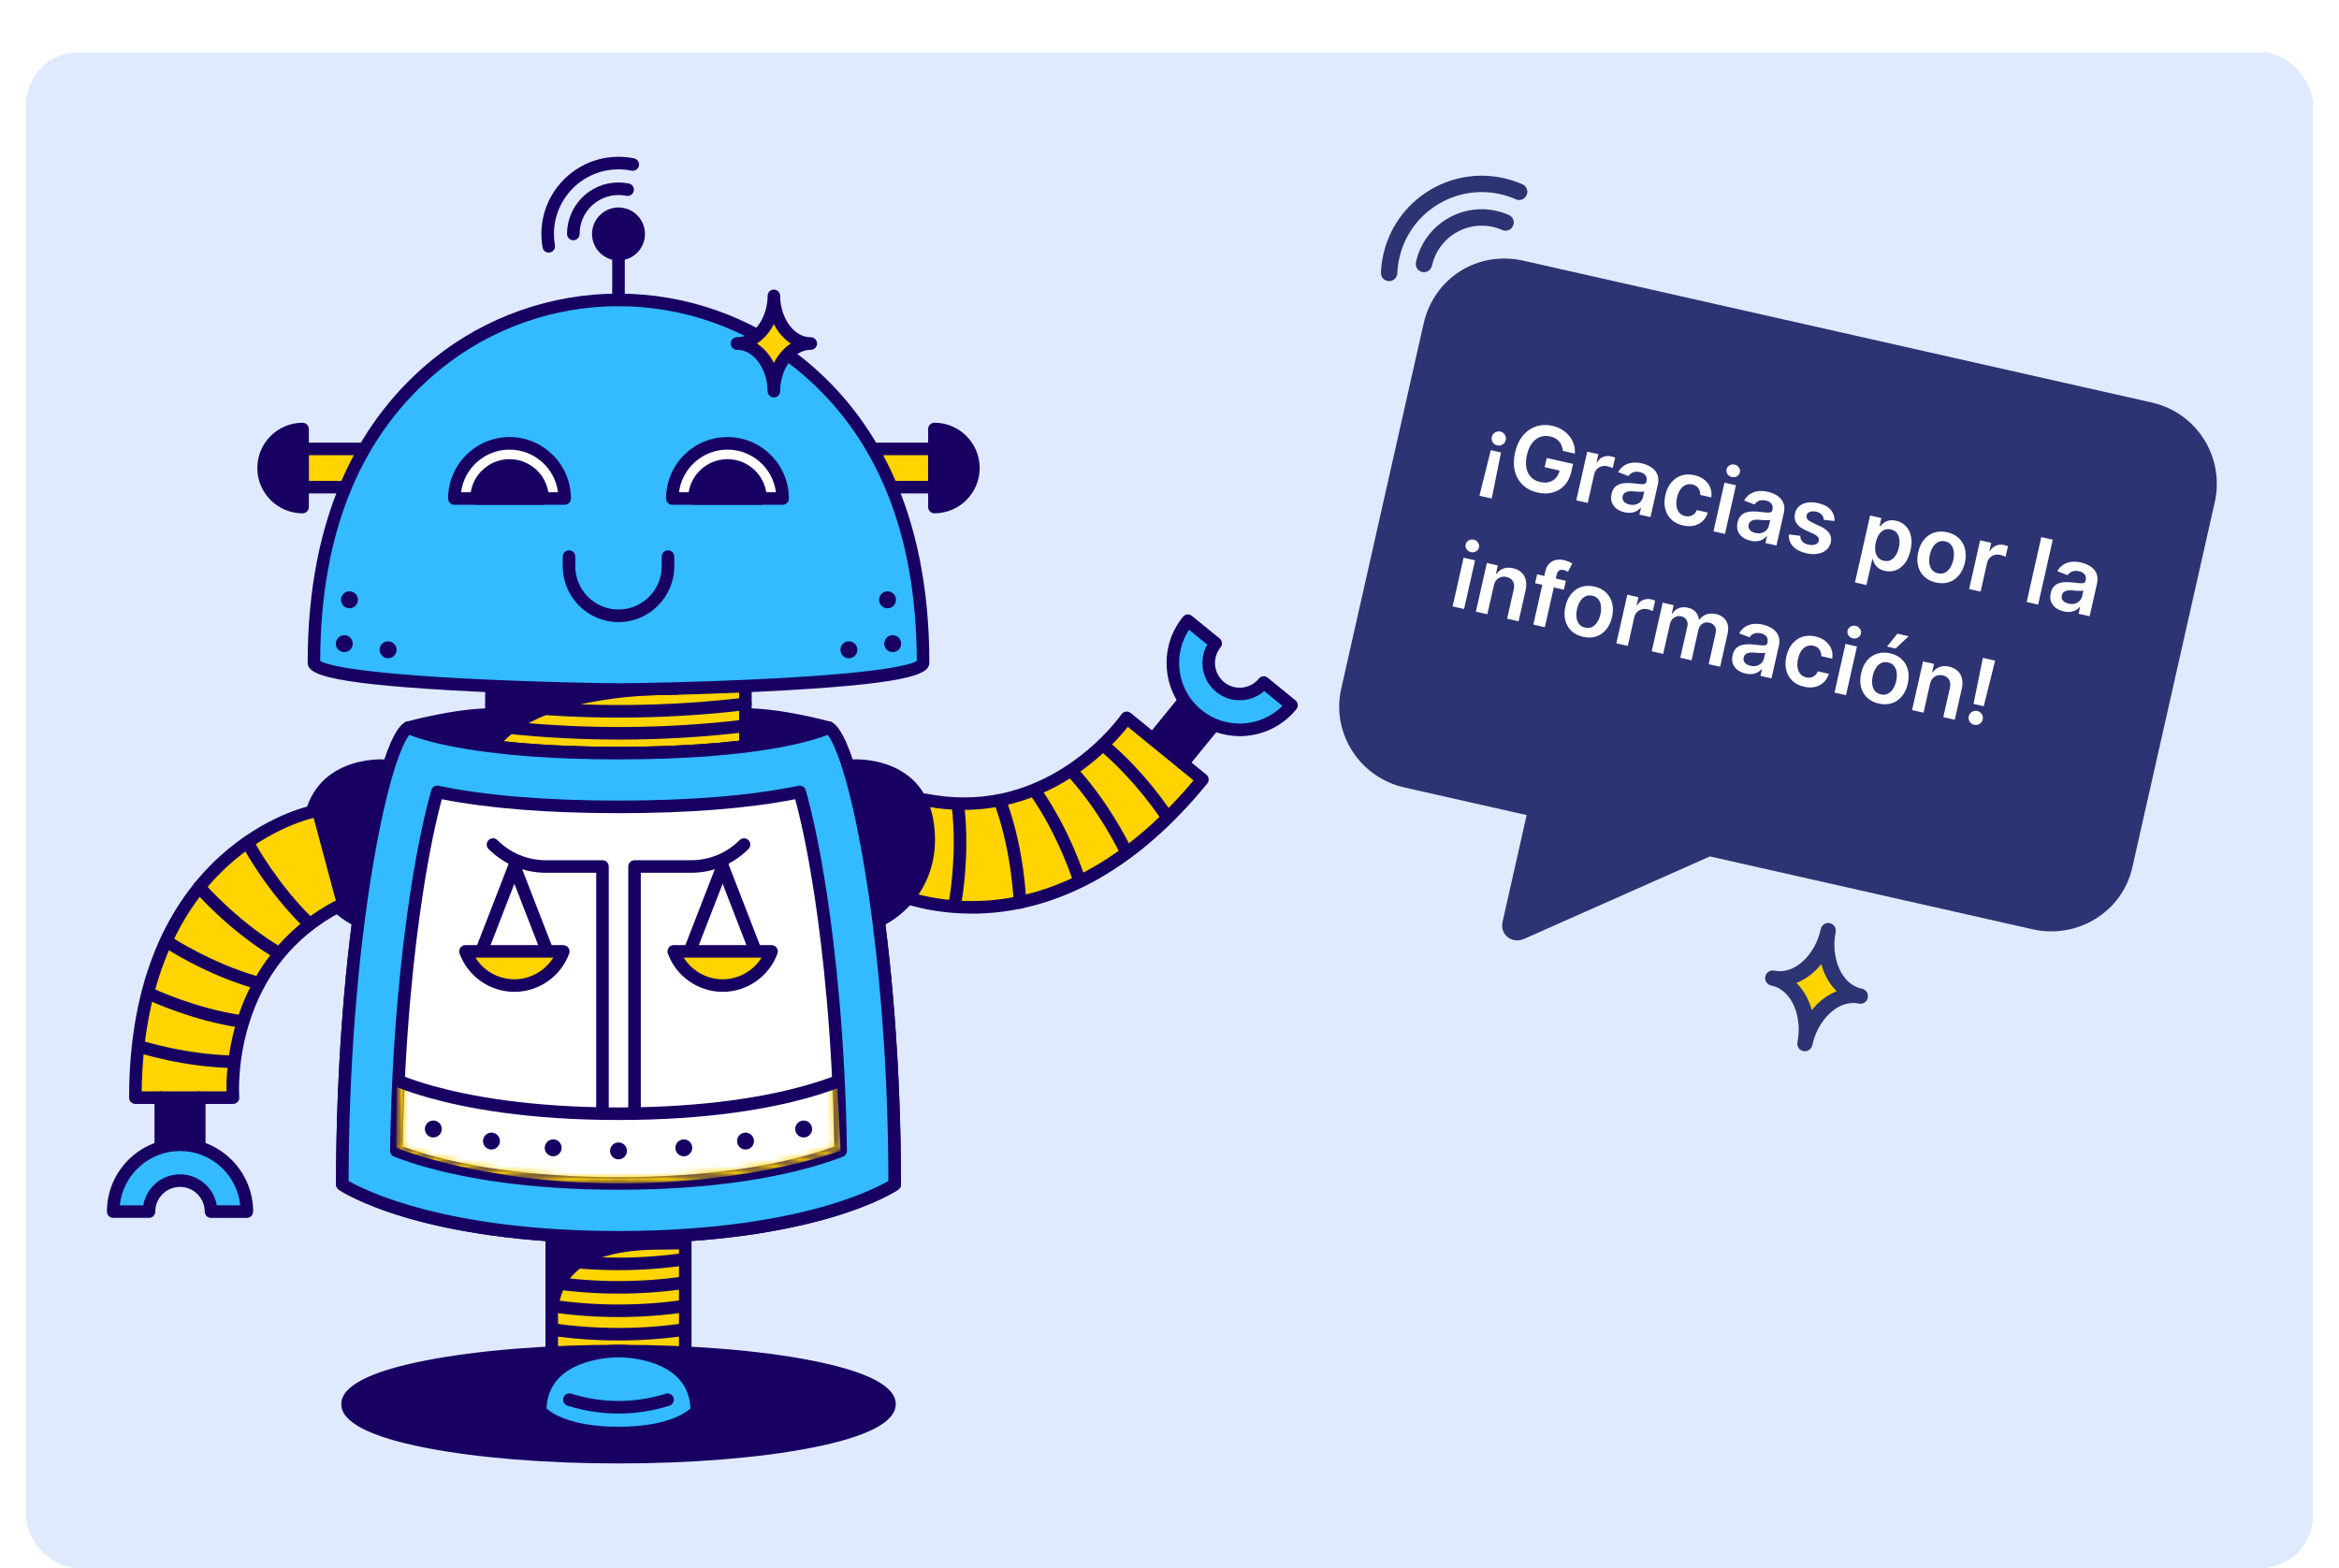 <svg width="358" height="240" viewBox="0 0 358 240" fill="none" xmlns="http://www.w3.org/2000/svg">
<g filter="url(#filter0_dd_309_6472)">
<rect x="4" width="350" height="232" rx="8" fill="#DFEAFF" shape-rendering="crispEdges"/>
<g clip-path="url(#clip0_309_6472)">
<path d="M133.052 66.563H143.021V60.71H129.985" fill="#FFD400"/>
<path d="M143.021 67.523H133.052C132.522 67.523 132.092 67.093 132.092 66.563C132.092 66.033 132.522 65.602 133.052 65.602H142.061V61.671H129.988C129.459 61.671 129.028 61.24 129.028 60.71C129.028 60.181 129.459 59.75 129.988 59.75H143.021C143.55 59.75 143.981 60.181 143.981 60.71V66.563C143.981 67.093 143.55 67.523 143.021 67.523Z" fill="#180063"/>
<path d="M143.021 57.666V69.61C146.315 69.61 148.986 66.936 148.986 63.639C148.986 60.343 146.315 57.669 143.021 57.669V57.666Z" fill="#180063"/>
<path d="M143.021 70.57C142.492 70.57 142.061 70.139 142.061 69.61V57.666C142.061 57.136 142.492 56.705 143.021 56.705C146.839 56.705 149.946 59.816 149.946 63.636C149.946 67.458 146.839 70.568 143.021 70.568V70.57ZM143.981 58.72V68.556C146.285 68.105 148.026 66.071 148.026 63.636C148.026 61.202 146.282 59.168 143.981 58.718V58.72Z" fill="#180063"/>
<path d="M56.28 66.563H46.311V60.71H59.344" fill="#FFD400"/>
<path d="M56.28 67.523H46.311C45.782 67.523 45.351 67.093 45.351 66.563V60.71C45.351 60.181 45.782 59.75 46.311 59.75H59.344C59.873 59.75 60.304 60.181 60.304 60.71C60.304 61.24 59.873 61.671 59.344 61.671H47.271V65.602H56.28C56.81 65.602 57.24 66.033 57.24 66.563C57.24 67.093 56.81 67.523 56.28 67.523Z" fill="#180063"/>
<path d="M46.311 57.666V69.61C43.017 69.61 40.346 66.936 40.346 63.639C40.346 60.343 43.017 57.669 46.311 57.669V57.666Z" fill="#180063"/>
<path d="M46.311 70.57C42.493 70.57 39.386 67.46 39.386 63.639C39.386 59.818 42.493 56.708 46.311 56.708C46.84 56.708 47.271 57.139 47.271 57.669V69.612C47.271 70.142 46.84 70.573 46.311 70.573V70.57ZM45.351 58.72C43.047 59.17 41.306 61.205 41.306 63.639C41.306 66.074 43.05 68.108 45.351 68.558V58.723V58.72Z" fill="#180063"/>
<path d="M104.879 181.383H84.45V205.069H104.879V181.383Z" fill="#FFD400"/>
<path d="M84.45 191.896C85.149 190.15 85.026 182.311 101.018 182.311C114.298 182.311 84.45 180.784 84.45 180.784V191.896Z" fill="#180063"/>
<path d="M84.45 192.857C84.389 192.857 84.329 192.851 84.269 192.84C83.816 192.753 83.49 192.357 83.49 191.896V180.784C83.49 180.521 83.597 180.268 83.789 180.087C83.981 179.906 84.236 179.813 84.499 179.824C84.548 179.824 89.556 180.082 94.499 180.381C97.403 180.557 99.721 180.713 101.383 180.845C102.378 180.924 103.152 180.996 103.678 181.056C104.487 181.15 105.406 181.257 105.381 182.201C105.357 183.164 104.378 183.203 103.664 183.233C103.086 183.258 102.194 183.269 101.018 183.269C87.604 183.269 86.208 188.901 85.612 191.309C85.522 191.674 85.445 191.99 85.338 192.25C85.19 192.621 84.834 192.854 84.447 192.854L84.45 192.857ZM85.41 181.797V186.892C85.857 186.244 86.43 185.594 87.168 184.979C88.643 183.746 90.585 182.824 92.979 182.22C90.387 182.066 87.716 181.921 85.412 181.8L85.41 181.797Z" fill="#180063"/>
<path d="M64.064 103.373C64.064 103.373 70.635 100.875 94.666 100.875C118.697 100.875 125.158 103.099 125.158 103.099C125.158 103.099 118.801 107.271 94.666 107.271C70.531 107.271 64.064 103.373 64.064 103.373Z" fill="#180063"/>
<path d="M113.878 96.53H75.454V106.994H113.878V96.53Z" fill="#FFD400"/>
<path d="M75.243 106.228C75.243 106.228 79.853 97.378 103.607 97.378C75.731 97.378 75.243 97.537 75.243 97.537V106.225V106.228Z" fill="#180063"/>
<path d="M75.243 107.186C75.166 107.186 75.086 107.178 75.007 107.156C74.582 107.049 74.283 106.667 74.283 106.228V97.54C74.283 97.125 74.549 96.758 74.944 96.626C75.117 96.568 75.577 96.417 103.607 96.417C104.136 96.417 104.567 96.848 104.567 97.378C104.567 97.908 104.136 98.339 103.607 98.339C97.035 98.339 87.812 99.066 81.18 102.539C77.261 104.589 76.104 106.659 76.093 106.678C75.923 106.994 75.591 107.183 75.245 107.183L75.243 107.186ZM76.203 98.465V103.631C77.933 102.042 81.128 99.903 86.729 98.369C80.171 98.396 77.385 98.438 76.203 98.465Z" fill="#180063"/>
<path d="M94.666 215.037C117.57 215.037 136.137 211.401 136.137 206.917C136.137 202.432 117.57 198.797 94.666 198.797C71.762 198.797 53.195 202.432 53.195 206.917C53.195 211.401 71.762 215.037 94.666 215.037Z" fill="#180063"/>
<path d="M94.666 216C83.528 216 73.049 215.149 65.158 213.604C56.585 211.924 52.235 209.676 52.235 206.92C52.235 204.164 56.582 201.913 65.158 200.236C73.051 198.69 83.531 197.839 94.666 197.839C105.801 197.839 116.283 198.69 124.176 200.236C132.75 201.915 137.1 204.164 137.1 206.92C137.1 209.676 132.753 211.926 124.176 213.604C116.283 215.149 105.804 216 94.666 216ZM94.666 199.758C83.649 199.758 73.298 200.595 65.526 202.119C56.549 203.875 54.155 205.962 54.155 206.917C54.155 207.872 56.549 209.958 65.526 211.715C73.301 213.239 83.649 214.076 94.666 214.076C105.683 214.076 116.034 213.239 123.806 211.715C132.783 209.958 135.177 207.872 135.177 206.917C135.177 205.962 132.783 203.875 123.806 202.119C116.031 200.595 105.683 199.758 94.666 199.758Z" fill="#180063"/>
<path d="M122.323 47.614C106.223 34.666 83.109 34.666 67.01 47.614C56.971 55.687 48.05 69.56 48.05 93.376C48.05 96.708 88.841 97.543 94.666 97.543C100.491 97.543 141.282 96.708 141.282 93.376C141.282 69.56 132.361 55.687 122.323 47.614Z" fill="#33BAFF"/>
<path d="M94.666 98.501C91.858 98.501 80.119 98.295 69.118 97.666C48.774 96.502 47.09 94.973 47.09 93.376C47.09 82.248 49.043 72.426 52.896 64.186C56.105 57.323 60.649 51.498 66.409 46.865C74.365 40.466 84.4 36.941 94.666 36.941C104.932 36.941 114.967 40.466 122.923 46.865C128.683 51.495 133.227 57.323 136.436 64.186C140.289 72.426 142.242 82.248 142.242 93.376C142.242 94.973 140.558 96.505 120.213 97.666C109.21 98.295 97.472 98.501 94.666 98.501ZM49.01 93.159C49.588 93.562 52.806 94.861 70.465 95.819C81.087 96.392 92.074 96.582 94.666 96.582C97.258 96.582 108.247 96.395 118.867 95.819C136.527 94.864 139.744 93.562 140.322 93.159C140.278 73.324 134.02 58.254 121.719 48.363C114.103 42.237 104.496 38.863 94.663 38.863C84.831 38.863 75.224 42.237 67.61 48.363C55.312 58.256 49.054 73.326 49.007 93.159H49.01Z" fill="#180063"/>
<path d="M75.243 107.189C74.713 107.189 74.283 106.758 74.283 106.228V97.54C74.283 97.01 74.713 96.579 75.243 96.579C75.772 96.579 76.203 97.01 76.203 97.54V106.228C76.203 106.758 75.772 107.189 75.243 107.189Z" fill="#180063"/>
<path d="M114.089 107.189C113.56 107.189 113.129 106.758 113.129 106.228V97.54C113.129 97.01 113.56 96.579 114.089 96.579C114.619 96.579 115.049 97.01 115.049 97.54V106.228C115.049 106.758 114.619 107.189 114.089 107.189Z" fill="#180063"/>
<path d="M58.801 109.201C58.801 109.201 48.483 108.361 47.304 118.517C46.124 128.674 54.158 132.585 54.158 132.585" fill="#180063"/>
<path d="M54.155 133.546C54.015 133.546 53.872 133.516 53.735 133.45C53.647 133.409 45.101 129.116 46.347 118.407C47.619 107.458 58.762 108.234 58.875 108.245C59.404 108.289 59.796 108.75 59.755 109.28C59.711 109.81 59.248 110.203 58.721 110.161C58.315 110.131 49.309 109.549 48.253 118.632C47.169 127.957 54.273 131.578 54.577 131.729C55.052 131.962 55.249 132.539 55.016 133.013C54.849 133.354 54.509 133.551 54.155 133.551V133.546Z" fill="#180063"/>
<path d="M47.756 116.266C47.756 116.266 20.722 121.841 20.722 160.013H35.667C35.667 160.013 34.013 140.2 51.651 130.787" fill="#FFD400"/>
<path d="M35.664 160.974H20.722C20.193 160.974 19.762 160.543 19.762 160.013C19.762 151.174 21.21 143.329 24.065 136.694C26.364 131.355 29.567 126.788 33.593 123.115C40.469 116.845 47.276 115.385 47.564 115.325C48.083 115.215 48.59 115.553 48.697 116.071C48.804 116.59 48.469 117.098 47.951 117.205C47.885 117.219 41.294 118.649 34.806 124.606C26.399 132.322 21.871 144.216 21.685 159.05H34.663C34.633 157.246 34.764 153.293 36.119 148.657C37.806 142.887 41.788 134.954 51.195 129.936C51.664 129.687 52.246 129.865 52.495 130.332C52.745 130.798 52.567 131.383 52.1 131.633C45.044 135.399 40.293 141.284 37.984 149.129C36.248 155.028 36.618 159.881 36.621 159.931C36.643 160.197 36.553 160.463 36.369 160.661C36.188 160.859 35.93 160.971 35.664 160.971V160.974Z" fill="#180063"/>
<path d="M35.853 155.476H35.84C28.048 155.363 21.293 153.17 21.01 153.077C20.506 152.912 20.234 152.368 20.399 151.863C20.563 151.358 21.106 151.087 21.611 151.251C21.677 151.273 28.38 153.447 35.87 153.554C36.399 153.562 36.824 153.999 36.816 154.529C36.808 155.056 36.38 155.476 35.856 155.476H35.853Z" fill="#180063"/>
<path d="M36.791 149.289C36.745 149.289 36.695 149.286 36.646 149.278C29.532 148.204 23.391 145.41 22.231 144.861C21.751 144.633 21.548 144.062 21.773 143.582C22 143.101 22.571 142.898 23.051 143.123C24.167 143.653 30.083 146.343 36.931 147.378C37.455 147.458 37.817 147.946 37.737 148.47C37.666 148.945 37.258 149.289 36.789 149.289H36.791Z" fill="#180063"/>
<path d="M39.342 143.384C39.254 143.384 39.166 143.373 39.079 143.348C31.471 141.18 25.404 137.172 25.149 137.002C24.707 136.708 24.589 136.113 24.883 135.671C25.176 135.229 25.771 135.108 26.213 135.402C26.273 135.443 32.296 139.415 39.605 141.498C40.115 141.644 40.412 142.176 40.266 142.687C40.146 143.11 39.762 143.384 39.345 143.384H39.342Z" fill="#180063"/>
<path d="M41.961 138.427C41.788 138.427 41.615 138.38 41.459 138.284C34.726 134.131 29.97 128.627 29.77 128.394C29.424 127.99 29.471 127.386 29.874 127.04C30.277 126.694 30.884 126.741 31.229 127.145C31.276 127.2 35.996 132.659 42.468 136.648C42.921 136.925 43.061 137.518 42.781 137.971C42.6 138.265 42.285 138.429 41.964 138.429L41.961 138.427Z" fill="#180063"/>
<path d="M47.183 134.213C46.941 134.213 46.7 134.122 46.514 133.941C40.995 128.561 37.627 122.453 37.488 122.195C37.233 121.729 37.403 121.147 37.869 120.892C38.332 120.636 38.917 120.806 39.172 121.273C39.205 121.334 42.55 127.392 47.855 132.563C48.233 132.934 48.242 133.54 47.871 133.922C47.682 134.114 47.432 134.213 47.183 134.213Z" fill="#180063"/>
<path d="M24.608 160.013V167.219H30.497V160.013" fill="#180063"/>
<path d="M30.497 168.18H24.608C24.079 168.18 23.648 167.749 23.648 167.219V160.013C23.648 159.483 24.079 159.052 24.608 159.052C25.138 159.052 25.568 159.483 25.568 160.013V166.258H29.537V160.013C29.537 159.483 29.967 159.052 30.497 159.052C31.026 159.052 31.457 159.483 31.457 160.013V167.219C31.457 167.749 31.026 168.18 30.497 168.18Z" fill="#180063"/>
<path d="M27.554 167.219C21.904 167.219 17.324 171.803 17.324 177.458H22.809C22.809 174.839 24.938 172.709 27.554 172.709C30.171 172.709 32.299 174.839 32.299 177.455H37.784C37.784 171.8 33.204 167.216 27.554 167.216V167.219Z" fill="#33BAFF"/>
<path d="M37.781 178.416H32.296C31.767 178.416 31.336 177.985 31.336 177.455C31.336 175.366 29.639 173.667 27.551 173.667C25.464 173.667 23.767 175.366 23.767 177.452C23.767 177.982 23.336 178.413 22.807 178.413H17.324C17.069 178.413 16.825 178.311 16.647 178.133C16.468 177.954 16.364 177.707 16.364 177.455C16.364 171.279 21.383 166.255 27.554 166.255C33.725 166.255 38.744 171.279 38.744 177.455C38.744 177.985 38.313 178.416 37.784 178.416H37.781ZM18.334 176.494H21.932C22.39 173.801 24.738 171.745 27.554 171.745C30.371 171.745 32.718 173.801 33.176 176.491H36.775C36.292 171.825 32.343 168.177 27.554 168.177C22.765 168.177 18.816 171.828 18.334 176.494Z" fill="#180063"/>
<path d="M94.666 182.344C64.327 182.344 52.353 174.433 51.857 174.095C51.593 173.917 51.437 173.617 51.437 173.302C51.437 155.909 52.773 138.429 55.2 124.084C56.215 118.083 58.922 103.966 62.133 102.5C62.397 102.379 62.701 102.385 62.962 102.514C63.035 102.55 70.951 106.31 94.666 106.31C107.057 106.31 115.016 105.278 119.514 104.411C124.388 103.472 126.357 102.519 126.376 102.511C126.634 102.385 126.938 102.379 127.202 102.497C130.413 103.963 133.12 118.081 134.135 124.081C136.56 138.427 137.898 155.907 137.898 173.299C137.898 173.617 137.742 173.914 137.478 174.092C136.985 174.43 125.008 182.341 94.669 182.341L94.666 182.344ZM53.357 172.761C55.71 174.12 68.071 180.422 94.666 180.422C110.167 180.422 120.691 178.267 126.79 176.461C131.993 174.918 134.944 173.362 135.975 172.764C135.948 155.665 134.626 138.523 132.245 124.433C129.898 110.535 127.605 105.575 126.667 104.479C124.478 105.358 115.707 108.234 94.666 108.234C73.625 108.234 64.851 105.358 62.665 104.479C61.727 105.575 59.434 110.535 57.087 124.433C54.706 138.523 53.384 155.665 53.357 172.761Z" fill="#180063"/>
<path d="M62.531 104.334C62.108 104.334 61.724 104.054 61.606 103.628C61.466 103.118 61.765 102.588 62.275 102.448C62.577 102.366 69.724 100.411 75.243 100.411C75.772 100.411 76.202 100.842 76.202 101.372C76.202 101.902 75.772 102.333 75.243 102.333C69.982 102.333 62.854 104.279 62.785 104.301C62.7 104.326 62.615 104.337 62.531 104.337V104.334Z" fill="#180063"/>
<path d="M126.801 104.334C126.716 104.334 126.631 104.323 126.546 104.298C126.475 104.279 119.344 102.33 114.086 102.33C113.557 102.33 113.126 101.899 113.126 101.369C113.126 100.839 113.557 100.408 114.086 100.408C119.605 100.408 126.752 102.363 127.053 102.445C127.564 102.585 127.865 103.115 127.723 103.626C127.605 104.051 127.218 104.331 126.798 104.331L126.801 104.334Z" fill="#180063"/>
<path d="M84.45 203.653C83.92 203.653 83.49 203.222 83.49 202.692V181.38C83.49 180.85 83.92 180.419 84.45 180.419C84.979 180.419 85.41 180.85 85.41 181.38V202.692C85.41 203.222 84.979 203.653 84.45 203.653Z" fill="#180063"/>
<path d="M104.882 203.653C104.353 203.653 103.922 203.222 103.922 202.692V181.38C103.922 180.85 104.353 180.419 104.882 180.419C105.412 180.419 105.842 180.85 105.842 181.38V202.692C105.842 203.222 105.412 203.653 104.882 203.653Z" fill="#180063"/>
<path d="M94.666 211.342C104.163 211.342 106.646 207.954 106.646 207.954C106.646 200.543 99.029 198.797 94.666 198.797C90.302 198.797 82.686 200.543 82.686 207.954C82.686 207.954 85.171 211.342 94.666 211.342Z" fill="#33BAFF"/>
<path d="M94.666 212.302C84.795 212.302 82.025 208.676 81.913 208.523C81.792 208.358 81.726 208.158 81.726 207.954C81.726 204.356 83.402 201.52 86.575 199.755C89.691 198.023 93.272 197.834 94.668 197.834C96.064 197.834 99.646 198.02 102.762 199.755C105.932 201.52 107.611 204.353 107.611 207.954C107.611 208.16 107.545 208.358 107.424 208.523C107.312 208.676 104.539 212.302 94.668 212.302H94.666ZM83.651 207.581C84.373 208.248 87.261 210.381 94.666 210.381C102.071 210.381 104.942 208.259 105.68 207.578C105.376 199.977 95.776 199.755 94.666 199.755C93.555 199.755 83.956 199.977 83.651 207.581Z" fill="#180063"/>
<path d="M94.666 38.863C94.137 38.863 93.706 38.432 93.706 37.902V30.905C93.706 30.375 94.137 29.945 94.666 29.945C95.195 29.945 95.626 30.375 95.626 30.905V37.902C95.626 38.432 95.195 38.863 94.666 38.863Z" fill="#180063"/>
<path d="M94.666 30.905C96.373 30.905 97.757 29.52 97.757 27.812C97.757 26.103 96.373 24.718 94.666 24.718C92.959 24.718 91.575 26.103 91.575 27.812C91.575 29.52 92.959 30.905 94.666 30.905Z" fill="#180063"/>
<path d="M94.666 31.866C92.434 31.866 90.615 30.049 90.615 27.812C90.615 25.575 92.431 23.757 94.666 23.757C96.901 23.757 98.717 25.575 98.717 27.812C98.717 30.049 96.901 31.866 94.666 31.866ZM94.666 25.682C93.492 25.682 92.535 26.637 92.535 27.814C92.535 28.992 93.49 29.947 94.666 29.947C95.843 29.947 96.797 28.992 96.797 27.814C96.797 26.637 95.843 25.682 94.666 25.682Z" fill="#180063"/>
<path d="M94.666 181.383C125.057 181.383 136.935 173.302 136.935 173.302C136.935 134.114 130.317 104.979 126.801 103.376C126.801 103.376 119.021 107.274 94.666 107.274C70.312 107.274 62.531 103.376 62.531 103.376C59.015 104.979 52.397 134.117 52.397 173.302C52.397 173.302 64.272 181.383 94.666 181.383Z" fill="#33BAFF"/>
<path d="M94.666 182.344C64.327 182.344 52.353 174.433 51.857 174.095C51.593 173.917 51.437 173.617 51.437 173.302C51.437 155.909 52.773 138.429 55.2 124.084C56.215 118.083 58.922 103.966 62.133 102.5C62.397 102.379 62.701 102.385 62.962 102.514C63.035 102.55 70.951 106.31 94.666 106.31C107.057 106.31 115.016 105.278 119.514 104.411C124.388 103.472 126.357 102.519 126.376 102.511C126.634 102.385 126.938 102.379 127.202 102.497C130.413 103.963 133.12 118.081 134.135 124.081C136.56 138.427 137.898 155.907 137.898 173.299C137.898 173.617 137.742 173.914 137.478 174.092C136.985 174.43 125.008 182.341 94.669 182.341L94.666 182.344ZM53.357 172.761C55.71 174.12 68.071 180.422 94.666 180.422C110.167 180.422 120.691 178.267 126.79 176.461C131.993 174.918 134.944 173.362 135.975 172.764C135.948 155.665 134.626 138.523 132.245 124.433C129.898 110.535 127.605 105.575 126.667 104.479C124.478 105.358 115.707 108.234 94.666 108.234C73.625 108.234 64.851 105.358 62.665 104.479C61.727 105.575 59.434 110.535 57.087 124.433C54.706 138.523 53.384 155.665 53.357 172.761Z" fill="#180063"/>
<path d="M94.666 173.145C80.635 173.145 71.093 171.303 65.561 169.758C63.573 169.203 61.947 168.646 60.663 168.149C60.921 151.004 62.413 137.655 63.685 129.203C64.818 121.666 66.006 116.486 66.938 113.211C72.53 114.383 81.362 115.506 94.666 115.506C107.97 115.506 116.802 114.383 122.394 113.211C123.324 116.486 124.511 121.666 125.647 129.203C126.919 137.655 128.411 151.001 128.669 168.149C127.385 168.646 125.762 169.203 123.771 169.758C118.236 171.303 108.695 173.145 94.666 173.145Z" fill="white"/>
<path d="M94.666 174.106C80.528 174.106 70.893 172.245 65.304 170.683C63.516 170.183 61.837 169.632 60.318 169.044C59.942 168.899 59.698 168.536 59.703 168.133C59.964 150.771 61.497 137.301 62.736 129.058C63.946 121.018 65.186 115.86 66.014 112.948C66.151 112.462 66.642 112.165 67.133 112.27C74.338 113.779 83.6 114.542 94.666 114.542C105.733 114.542 114.994 113.777 122.199 112.27C122.693 112.165 123.181 112.462 123.318 112.948C124.146 115.86 125.386 121.018 126.596 129.058C127.835 137.301 129.368 150.771 129.629 168.133C129.634 168.536 129.39 168.899 129.015 169.044C127.495 169.632 125.819 170.183 124.029 170.683C118.436 172.245 108.804 174.106 94.666 174.106ZM61.634 167.488C62.926 167.965 64.333 168.416 65.819 168.833C71.296 170.362 80.745 172.184 94.666 172.184C108.588 172.184 118.039 170.362 123.513 168.833C124.999 168.418 126.404 167.965 127.698 167.488C127.41 150.559 125.913 137.422 124.698 129.346C123.614 122.146 122.512 117.301 121.708 114.331C114.509 115.747 105.417 116.467 94.666 116.467C83.915 116.467 74.823 115.747 67.624 114.331C66.823 117.304 65.718 122.146 64.634 129.346C63.419 137.422 61.922 150.559 61.634 167.488Z" fill="#180063"/>
<mask id="mask0_309_6472" style="mask-type:luminance" maskUnits="userSpaceOnUse" x="60" y="113" width="69" height="61">
<mask id="mask1_309_6472" style="mask-type:luminance" maskUnits="userSpaceOnUse" x="60" y="113" width="69" height="61">
<path d="M94.666 173.145C80.635 173.145 71.093 171.303 65.561 169.758C63.573 169.203 61.947 168.646 60.663 168.149C60.921 151.004 62.413 137.655 63.685 129.203C64.818 121.666 66.006 116.486 66.938 113.211C72.53 114.383 81.362 115.506 94.666 115.506C107.97 115.506 116.802 114.383 122.394 113.211C123.324 116.486 124.511 121.666 125.647 129.203C126.919 137.655 128.411 151.001 128.669 168.149C127.385 168.646 125.762 169.203 123.771 169.758C118.236 171.303 108.695 173.145 94.666 173.145Z" fill="white"/>
</mask>
<g mask="url(#mask1_309_6472)">
<path d="M94.666 174.106C80.528 174.106 70.893 172.245 65.304 170.683C63.516 170.183 61.837 169.632 60.318 169.044C59.942 168.899 59.698 168.536 59.703 168.133C59.964 150.771 61.497 137.301 62.736 129.058C63.946 121.018 65.186 115.86 66.014 112.948C66.151 112.462 66.642 112.165 67.133 112.27C74.338 113.779 83.6 114.542 94.666 114.542C105.733 114.542 114.994 113.777 122.199 112.27C122.693 112.165 123.181 112.462 123.318 112.948C124.146 115.86 125.386 121.018 126.596 129.058C127.835 137.301 129.368 150.771 129.629 168.133C129.634 168.536 129.39 168.899 129.015 169.044C127.495 169.632 125.819 170.183 124.029 170.683C118.436 172.245 108.804 174.106 94.666 174.106ZM61.634 167.488C62.926 167.965 64.333 168.416 65.819 168.833C71.296 170.362 80.745 172.184 94.666 172.184C108.588 172.184 118.039 170.362 123.513 168.833C124.999 168.418 126.404 167.965 127.698 167.488C127.41 150.559 125.913 137.422 124.698 129.346C123.614 122.146 122.512 117.301 121.708 114.331C114.509 115.747 105.417 116.467 94.666 116.467C83.915 116.467 74.823 115.747 67.624 114.331C66.823 117.304 65.718 122.146 64.634 129.346C63.419 137.422 61.922 150.559 61.634 167.488Z" fill="white"/>
</g>
</mask>
<g mask="url(#mask0_309_6472)">
<path d="M60.663 157.554C60.663 157.554 73.019 162.47 94.666 162.47C116.313 162.47 128.126 157.554 128.126 157.554L128.669 168.149C128.669 168.149 115.477 173.145 94.666 173.145C73.855 173.145 60.663 167.688 60.663 167.688V157.554Z" fill="#FFD400"/>
</g>
<path d="M77.988 59.854C73.329 59.854 69.549 63.637 69.549 68.3H86.427C86.427 63.637 82.648 59.854 77.988 59.854Z" fill="white"/>
<path d="M86.427 69.264H69.549C69.02 69.264 68.589 68.833 68.589 68.303C68.589 63.115 72.805 58.896 77.988 58.896C83.172 58.896 87.387 63.115 87.387 68.303C87.387 68.833 86.957 69.264 86.427 69.264ZM70.57 67.342H85.407C84.935 63.667 81.787 60.818 77.988 60.818C74.19 60.818 71.044 63.667 70.57 67.342Z" fill="#180063"/>
<path d="M111.344 59.854C106.684 59.854 102.905 63.637 102.905 68.3H119.783C119.783 63.637 116.004 59.854 111.344 59.854Z" fill="white"/>
<path d="M119.783 69.264H102.905C102.375 69.264 101.945 68.833 101.945 68.303C101.945 63.115 106.16 58.896 111.344 58.896C116.527 58.896 120.743 63.115 120.743 68.303C120.743 68.833 120.312 69.264 119.783 69.264ZM103.925 67.342H118.763C118.291 63.667 115.142 60.818 111.344 60.818C107.545 60.818 104.399 63.667 103.925 67.342Z" fill="#180063"/>
<path d="M77.988 63.241C75.196 63.241 72.931 65.506 72.931 68.303H83.043C83.043 65.509 80.78 63.241 77.985 63.241H77.988Z" fill="#180063"/>
<path d="M83.046 69.264H72.933C72.404 69.264 71.974 68.833 71.974 68.303C71.974 64.982 74.672 62.281 77.991 62.281C81.309 62.281 84.008 64.982 84.008 68.303C84.008 68.833 83.578 69.264 83.048 69.264H83.046ZM74.006 67.342H81.971C81.537 65.544 79.916 64.202 77.988 64.202C76.06 64.202 74.439 65.542 74.006 67.342Z" fill="#180063"/>
<path d="M111.344 63.241C108.552 63.241 106.287 65.506 106.287 68.303H116.399C116.399 65.509 114.136 63.241 111.341 63.241H111.344Z" fill="#180063"/>
<path d="M116.399 69.264H106.287C105.757 69.264 105.327 68.833 105.327 68.303C105.327 64.982 108.025 62.281 111.344 62.281C114.663 62.281 117.361 64.982 117.361 68.303C117.361 68.833 116.931 69.264 116.401 69.264H116.399ZM107.359 67.342H115.323C114.89 65.544 113.269 64.202 111.341 64.202C109.413 64.202 107.792 65.542 107.359 67.342Z" fill="#180063"/>
<path d="M94.666 87.216C89.96 87.216 86.131 83.384 86.131 78.674V77.197C86.131 76.667 86.561 76.236 87.091 76.236C87.62 76.236 88.051 76.667 88.051 77.197V78.674C88.051 82.325 91.018 85.295 94.666 85.295C98.314 85.295 101.281 82.325 101.281 78.674V77.197C101.281 76.667 101.712 76.236 102.241 76.236C102.77 76.236 103.201 76.667 103.201 77.197V78.674C103.201 83.384 99.372 87.216 94.666 87.216Z" fill="#180063"/>
<path d="M94.666 169.456C95.381 169.456 95.961 168.876 95.961 168.16C95.961 167.445 95.381 166.865 94.666 166.865C93.951 166.865 93.372 167.445 93.372 168.16C93.372 168.876 93.951 169.456 94.666 169.456Z" fill="#180063"/>
<path d="M84.669 168.987C85.384 168.987 85.963 168.407 85.963 167.691C85.963 166.975 85.384 166.395 84.669 166.395C83.954 166.395 83.374 166.975 83.374 167.691C83.374 168.407 83.954 168.987 84.669 168.987Z" fill="#180063"/>
<path d="M75.221 167.949C75.936 167.949 76.515 167.369 76.515 166.653C76.515 165.938 75.936 165.358 75.221 165.358C74.506 165.358 73.926 165.938 73.926 166.653C73.926 167.369 74.506 167.949 75.221 167.949Z" fill="#180063"/>
<path d="M66.324 166.104C67.039 166.104 67.618 165.524 67.618 164.809C67.618 164.093 67.039 163.513 66.324 163.513C65.609 163.513 65.029 164.093 65.029 164.809C65.029 165.524 65.609 166.104 66.324 166.104Z" fill="#180063"/>
<path d="M94.666 186.415C91.208 186.415 87.749 186.165 84.313 185.668C83.789 185.591 83.424 185.105 83.501 184.581C83.578 184.057 84.063 183.691 84.587 183.768C91.273 184.737 98.056 184.737 104.742 183.768C105.269 183.691 105.755 184.057 105.829 184.581C105.905 185.105 105.541 185.594 105.017 185.668C101.583 186.165 98.122 186.415 94.663 186.415H94.666Z" fill="#180063"/>
<path d="M94.666 190.005C91.208 190.005 87.749 189.755 84.313 189.258C83.789 189.181 83.424 188.696 83.501 188.171C83.578 187.647 84.063 187.282 84.587 187.359C91.273 188.328 98.056 188.328 104.742 187.359C105.269 187.282 105.755 187.647 105.829 188.171C105.905 188.696 105.541 189.184 105.017 189.258C101.583 189.755 98.122 190.005 94.663 190.005H94.666Z" fill="#180063"/>
<path d="M94.666 193.593C91.208 193.593 87.749 193.343 84.313 192.846C83.789 192.769 83.424 192.283 83.501 191.759C83.578 191.235 84.063 190.87 84.587 190.946C91.273 191.915 98.056 191.915 104.742 190.946C105.269 190.87 105.755 191.235 105.829 191.759C105.905 192.283 105.541 192.772 105.017 192.846C101.583 193.343 98.122 193.593 94.663 193.593H94.666Z" fill="#180063"/>
<path d="M94.666 197.18C91.208 197.18 87.749 196.931 84.313 196.434C83.789 196.357 83.424 195.871 83.501 195.347C83.578 194.822 84.063 194.46 84.587 194.534C91.273 195.503 98.056 195.503 104.742 194.534C105.269 194.457 105.755 194.822 105.829 195.347C105.905 195.871 105.541 196.36 105.017 196.434C101.583 196.931 98.122 197.18 94.663 197.18H94.666Z" fill="#180063"/>
<path d="M94.746 101.836C89.052 101.836 83.364 101.542 77.706 100.955L75.144 100.688C74.618 100.634 74.234 100.161 74.288 99.634C74.343 99.107 74.812 98.723 75.342 98.778L77.903 99.044C89.88 100.288 102.016 100.2 113.974 98.781C114.498 98.718 114.978 99.094 115.041 99.621C115.104 100.148 114.728 100.625 114.202 100.688C107.751 101.454 101.248 101.839 94.748 101.839L94.746 101.836Z" fill="#180063"/>
<path d="M94.746 105.201C89.052 105.201 83.364 104.907 77.706 104.32L75.144 104.054C74.618 103.999 74.234 103.527 74.288 103C74.343 102.473 74.812 102.088 75.342 102.143L77.903 102.41C89.88 103.653 102.016 103.565 113.974 102.146C114.498 102.083 114.978 102.459 115.041 102.986C115.104 103.513 114.728 103.991 114.202 104.054C107.751 104.82 101.248 105.204 94.748 105.204L94.746 105.201Z" fill="#180063"/>
<path d="M92.214 163.431C91.685 163.431 91.254 163 91.254 162.47V125.588H83.55C80.234 125.588 77.119 124.295 74.774 121.951C74.398 121.575 74.398 120.968 74.774 120.592C75.15 120.216 75.756 120.216 76.132 120.592C78.112 122.574 80.747 123.667 83.55 123.667H92.214C92.744 123.667 93.174 124.098 93.174 124.627V162.47C93.174 163 92.744 163.431 92.214 163.431Z" fill="#180063"/>
<path d="M73.682 138.583C73.567 138.583 73.449 138.561 73.334 138.517C72.84 138.325 72.593 137.768 72.785 137.274L77.829 124.279C78.021 123.785 78.578 123.54 79.072 123.73C79.565 123.922 79.812 124.479 79.62 124.973L74.576 137.968C74.428 138.347 74.066 138.58 73.682 138.58V138.583Z" fill="#180063"/>
<path d="M83.772 138.583C83.388 138.583 83.024 138.35 82.878 137.971L77.835 124.976C77.643 124.482 77.887 123.925 78.383 123.733C78.879 123.54 79.433 123.785 79.626 124.282L84.669 137.276C84.861 137.77 84.617 138.328 84.121 138.52C84.005 138.564 83.888 138.586 83.772 138.586V138.583Z" fill="#180063"/>
<path d="M71.242 137.622C72.361 140.675 75.29 142.854 78.726 142.854C82.163 142.854 85.094 140.675 86.211 137.622H71.239H71.242Z" fill="#FFD400"/>
<path d="M78.726 143.815C74.993 143.815 71.623 141.46 70.339 137.954C70.232 137.661 70.273 137.331 70.454 137.073C70.633 136.815 70.929 136.661 71.241 136.661H86.213C86.526 136.661 86.82 136.815 87.001 137.073C87.181 137.331 87.223 137.658 87.116 137.954C85.832 141.46 82.462 143.815 78.729 143.815H78.726ZM72.772 138.583C74.036 140.606 76.282 141.893 78.726 141.893C81.17 141.893 83.416 140.606 84.68 138.583H72.775H72.772Z" fill="#180063"/>
<path d="M97.118 163.431C96.589 163.431 96.158 163 96.158 162.47V124.627C96.158 124.098 96.589 123.667 97.118 123.667H105.782C108.585 123.667 111.218 122.574 113.201 120.592C113.577 120.216 114.183 120.216 114.558 120.592C114.934 120.968 114.934 121.575 114.558 121.951C112.216 124.298 109.098 125.588 105.782 125.588H98.078V162.47C98.078 163 97.647 163.431 97.118 163.431Z" fill="#180063"/>
<path d="M115.65 138.583C115.266 138.583 114.901 138.35 114.756 137.971L109.712 124.976C109.52 124.482 109.764 123.925 110.261 123.733C110.757 123.54 111.311 123.785 111.503 124.282L116.547 137.276C116.739 137.77 116.494 138.328 115.998 138.52C115.883 138.564 115.765 138.586 115.65 138.586V138.583Z" fill="#180063"/>
<path d="M105.56 138.583C105.444 138.583 105.327 138.561 105.211 138.517C104.718 138.325 104.471 137.768 104.663 137.274L109.706 124.279C109.898 123.785 110.455 123.54 110.949 123.73C111.443 123.922 111.689 124.479 111.497 124.973L106.454 137.968C106.306 138.347 105.944 138.58 105.56 138.58V138.583Z" fill="#180063"/>
<path d="M118.091 137.622C116.972 140.675 114.043 142.854 110.606 142.854C107.17 142.854 104.238 140.675 103.122 137.622H118.094H118.091Z" fill="#FFD400"/>
<path d="M110.606 143.815C106.874 143.815 103.503 141.46 102.219 137.954C102.113 137.661 102.154 137.331 102.335 137.073C102.513 136.815 102.809 136.661 103.122 136.661H118.094C118.406 136.661 118.7 136.815 118.881 137.073C119.062 137.331 119.103 137.658 118.996 137.954C117.712 141.46 114.342 143.815 110.609 143.815H110.606ZM104.652 138.583C105.917 140.606 108.16 141.893 110.606 141.893C113.053 141.893 115.296 140.606 116.561 138.583H104.655H104.652Z" fill="#180063"/>
<path d="M94.666 208.361C92.041 208.361 89.417 207.96 86.863 207.156C86.359 206.996 86.076 206.458 86.235 205.951C86.394 205.446 86.932 205.163 87.439 205.322C92.168 206.81 97.165 206.81 101.89 205.322C102.398 205.163 102.935 205.446 103.094 205.951C103.253 206.456 102.971 206.996 102.466 207.156C99.915 207.957 97.288 208.361 94.663 208.361H94.666Z" fill="#180063"/>
<path d="M53.488 85.105C54.203 85.105 54.783 84.525 54.783 83.809C54.783 83.094 54.203 82.514 53.488 82.514C52.773 82.514 52.194 83.094 52.194 83.809C52.194 84.525 52.773 85.105 53.488 85.105Z" fill="#180063"/>
<path d="M52.696 91.817C53.411 91.817 53.99 91.237 53.99 90.521C53.99 89.805 53.411 89.225 52.696 89.225C51.981 89.225 51.401 89.805 51.401 90.521C51.401 91.237 51.981 91.817 52.696 91.817Z" fill="#180063"/>
<path d="M59.401 92.755C60.116 92.755 60.696 92.175 60.696 91.46C60.696 90.744 60.116 90.164 59.401 90.164C58.687 90.164 58.107 90.744 58.107 91.46C58.107 92.175 58.687 92.755 59.401 92.755Z" fill="#180063"/>
<path d="M135.843 85.105C136.558 85.105 137.138 84.525 137.138 83.809C137.138 83.094 136.558 82.514 135.843 82.514C135.128 82.514 134.549 83.094 134.549 83.809C134.549 84.525 135.128 85.105 135.843 85.105Z" fill="#180063"/>
<path d="M136.636 91.817C137.351 91.817 137.931 91.237 137.931 90.521C137.931 89.805 137.351 89.225 136.636 89.225C135.921 89.225 135.342 89.805 135.342 90.521C135.342 91.237 135.921 91.817 136.636 91.817Z" fill="#180063"/>
<path d="M129.93 92.755C130.645 92.755 131.225 92.175 131.225 91.46C131.225 90.744 130.645 90.164 129.93 90.164C129.215 90.164 128.636 90.744 128.636 91.46C128.636 92.175 129.215 92.755 129.93 92.755Z" fill="#180063"/>
<path d="M135.468 128.141C135.468 128.141 159.946 140.908 184.034 111.314L172.449 101.869C172.449 101.869 161.229 118.276 141.614 114.424" fill="#FFD400"/>
<path d="M148.734 131.841C140.588 131.841 135.265 129.118 135.026 128.992C134.557 128.748 134.374 128.166 134.618 127.696C134.862 127.227 135.441 127.043 135.912 127.287C135.989 127.329 141.998 130.376 150.772 129.859C162.159 129.192 173.173 122.83 182.679 111.449L172.617 103.247C171.5 104.663 168.906 107.644 164.929 110.384C159.981 113.79 151.885 117.422 141.428 115.369C140.907 115.267 140.569 114.762 140.671 114.24C140.772 113.719 141.277 113.381 141.798 113.483C149.645 115.026 157.044 113.464 163.786 108.841C168.854 105.366 171.629 101.366 171.657 101.328C171.808 101.106 172.046 100.96 172.312 100.922C172.578 100.883 172.847 100.957 173.056 101.128L184.64 110.573C184.838 110.735 184.964 110.966 184.989 111.221C185.013 111.474 184.939 111.729 184.777 111.926C179.202 118.778 173.127 123.947 166.726 127.285C161.578 129.972 156.208 131.487 150.769 131.789C150.072 131.828 149.39 131.847 148.729 131.847L148.734 131.841Z" fill="#180063"/>
<path d="M178.625 117.987C178.31 117.987 178 117.831 177.816 117.545C177.778 117.485 173.952 111.564 168.214 106.747C167.809 106.406 167.756 105.8 168.096 105.393C168.437 104.987 169.043 104.935 169.449 105.275C175.419 110.288 179.27 116.258 179.432 116.511C179.717 116.958 179.588 117.551 179.141 117.836C178.982 117.941 178.801 117.987 178.623 117.987H178.625Z" fill="#180063"/>
<path d="M172.435 123.483C172.076 123.483 171.733 123.28 171.569 122.937C171.037 121.819 168.146 115.992 163.492 110.864C163.135 110.472 163.165 109.865 163.558 109.508C163.95 109.151 164.556 109.181 164.912 109.574C169.748 114.899 172.748 120.952 173.299 122.11C173.527 122.588 173.324 123.162 172.847 123.392C172.712 123.455 172.572 123.486 172.435 123.486V123.483Z" fill="#180063"/>
<path d="M165.165 127.6C164.756 127.6 164.375 127.337 164.249 126.925C164.227 126.856 162.066 119.967 157.713 113.733C157.409 113.299 157.516 112.698 157.949 112.396C158.382 112.091 158.983 112.198 159.285 112.632C163.815 119.121 165.99 126.066 166.081 126.357C166.237 126.865 165.955 127.403 165.447 127.559C165.354 127.589 165.258 127.603 165.162 127.603L165.165 127.6Z" fill="#180063"/>
<path d="M156.106 131.095C155.588 131.095 155.16 130.68 155.146 130.159C155.146 130.087 154.93 122.868 152.431 115.687C152.256 115.185 152.522 114.638 153.021 114.463C153.523 114.29 154.068 114.553 154.244 115.053C156.844 122.53 157.058 129.802 157.066 130.109C157.08 130.639 156.66 131.081 156.131 131.095C156.123 131.095 156.114 131.095 156.106 131.095Z" fill="#180063"/>
<path d="M146.23 130.823C146.172 130.823 146.115 130.817 146.054 130.806C145.533 130.71 145.188 130.208 145.284 129.687C145.295 129.618 146.526 122.808 145.679 115.446C145.618 114.918 145.997 114.441 146.523 114.38C147.053 114.32 147.527 114.696 147.587 115.226C148.471 122.884 147.228 129.75 147.173 130.038C147.088 130.502 146.685 130.823 146.23 130.823Z" fill="#180063"/>
<path d="M181.02 108.855L185.567 103.269L181.001 99.546L176.454 105.133" fill="#180063"/>
<path d="M181.02 109.816C180.806 109.816 180.592 109.744 180.414 109.599C180.003 109.264 179.942 108.657 180.277 108.248L184.218 103.406L181.141 100.897L177.2 105.739C176.865 106.151 176.259 106.211 175.85 105.876C175.439 105.542 175.379 104.935 175.713 104.526L180.26 98.94C180.422 98.742 180.653 98.616 180.908 98.591C181.16 98.564 181.415 98.641 181.613 98.803L186.179 102.525C186.59 102.86 186.651 103.466 186.316 103.875L181.769 109.461C181.58 109.695 181.303 109.816 181.023 109.816H181.02Z" fill="#180063"/>
<path d="M183.285 101.408C187.665 104.979 194.108 104.32 197.676 99.936L193.422 96.469C191.771 98.498 188.776 98.805 186.749 97.153C184.722 95.5 184.415 92.503 186.066 90.474L181.812 87.007C178.244 91.391 178.903 97.839 183.283 101.41L183.285 101.408Z" fill="#33BAFF"/>
<path d="M189.725 104.671C187.161 104.671 184.695 103.796 182.679 102.154C180.362 100.266 178.919 97.587 178.615 94.611C178.31 91.635 179.182 88.72 181.072 86.401C181.407 85.989 182.013 85.929 182.421 86.263L186.675 89.73C186.873 89.892 186.999 90.123 187.023 90.378C187.048 90.631 186.974 90.886 186.812 91.084C185.496 92.703 185.737 95.091 187.355 96.412C188.137 97.049 189.122 97.342 190.128 97.241C191.135 97.136 192.04 96.65 192.676 95.868C192.838 95.671 193.068 95.544 193.323 95.52C193.576 95.492 193.831 95.569 194.028 95.731L198.282 99.198C198.479 99.36 198.606 99.59 198.63 99.846C198.655 100.098 198.581 100.354 198.419 100.551C196.532 102.871 193.855 104.315 190.882 104.619C190.496 104.658 190.109 104.68 189.725 104.68V104.671ZM181.991 88.388C180.822 90.164 180.307 92.269 180.523 94.413C180.776 96.878 181.972 99.099 183.891 100.664C185.811 102.228 188.225 102.953 190.688 102.7C192.83 102.481 194.785 101.548 196.288 100.046L193.499 97.773C192.616 98.547 191.519 99.028 190.326 99.151C188.806 99.305 187.322 98.863 186.143 97.9C183.957 96.118 183.436 93.041 184.78 90.664L181.991 88.388Z" fill="#180063"/>
<path d="M130.531 109.201C130.531 109.201 140.849 108.361 142.028 118.517C143.208 128.674 135.175 132.585 135.175 132.585" fill="#180063"/>
<path d="M135.177 133.546C134.821 133.546 134.481 133.348 134.313 133.005C134.08 132.528 134.28 131.954 134.758 131.721C135.059 131.572 142.163 127.952 141.079 118.627C140.024 109.536 130.998 110.128 130.611 110.159C130.082 110.197 129.621 109.805 129.58 109.278C129.538 108.75 129.931 108.287 130.457 108.245C130.57 108.234 141.713 107.458 142.986 118.407C143.636 123.991 141.603 127.779 139.785 129.975C137.813 132.355 135.685 133.409 135.597 133.453C135.463 133.519 135.32 133.549 135.177 133.549V133.546Z" fill="#180063"/>
<path d="M112.797 44.581C115.622 44.581 118.447 47.537 118.447 51.871C118.447 47.537 121.272 44.581 124.097 44.581C121.272 44.581 118.447 41.624 118.447 37.29C118.447 41.624 115.622 44.581 112.797 44.581Z" fill="#FFD400"/>
<path d="M118.447 52.832C117.918 52.832 117.487 52.401 117.487 51.871C117.487 48.814 115.603 45.542 112.797 45.542C112.268 45.542 111.837 45.111 111.837 44.581C111.837 44.051 112.268 43.62 112.797 43.62C115.603 43.62 117.487 40.348 117.487 37.29C117.487 36.76 117.918 36.329 118.447 36.329C118.976 36.329 119.407 36.76 119.407 37.29C119.407 40.348 121.291 43.62 124.097 43.62C124.626 43.62 125.057 44.051 125.057 44.581C125.057 45.111 124.626 45.542 124.097 45.542C121.291 45.542 119.407 48.814 119.407 51.871C119.407 52.401 118.976 52.832 118.447 52.832ZM115.855 44.581C116.887 45.253 117.805 46.264 118.447 47.559C119.092 46.264 120.008 45.253 121.039 44.581C120.008 43.908 119.089 42.898 118.447 41.602C117.803 42.898 116.887 43.908 115.855 44.581Z" fill="#180063"/>
<path d="M87.749 28.773C87.22 28.773 86.789 28.341 86.789 27.812C86.789 23.464 90.322 19.928 94.666 19.928C95.201 19.928 95.733 19.983 96.254 20.087C96.772 20.194 97.107 20.702 97.003 21.221C96.898 21.74 96.388 22.075 95.87 21.97C95.478 21.891 95.072 21.85 94.669 21.85C91.383 21.85 88.712 24.523 88.712 27.812C88.712 28.341 88.281 28.773 87.752 28.773H87.749Z" fill="#180063"/>
<path d="M83.986 30.664C83.528 30.664 83.122 30.334 83.043 29.868C82.925 29.192 82.864 28.501 82.864 27.812C82.864 21.298 88.157 16 94.666 16C95.467 16 96.265 16.08 97.044 16.239C97.562 16.346 97.899 16.854 97.792 17.372C97.685 17.891 97.178 18.229 96.66 18.122C96.007 17.987 95.338 17.922 94.666 17.922C89.216 17.922 84.784 22.357 84.784 27.812C84.784 28.391 84.834 28.97 84.932 29.535C85.023 30.057 84.674 30.557 84.153 30.647C84.096 30.658 84.041 30.661 83.986 30.661V30.664Z" fill="#180063"/>
<path d="M94.666 163.431C80.75 163.431 71.271 161.6 65.767 160.063C64.006 159.571 62.355 159.028 60.86 158.451C60.367 158.259 60.12 157.705 60.312 157.208C60.504 156.714 61.058 156.467 61.554 156.659C62.991 157.216 64.585 157.738 66.285 158.212C71.672 159.717 80.969 161.509 94.668 161.509C108.368 161.509 117.663 159.717 123.052 158.212C124.752 157.738 126.343 157.216 127.783 156.659C128.279 156.467 128.833 156.714 129.025 157.208C129.217 157.702 128.97 158.259 128.477 158.451C126.979 159.03 125.328 159.571 123.57 160.063C118.068 161.6 108.587 163.431 94.671 163.431H94.666Z" fill="#180063"/>
<path d="M104.663 168.987C105.378 168.987 105.957 168.407 105.957 167.691C105.957 166.975 105.378 166.395 104.663 166.395C103.948 166.395 103.368 166.975 103.368 167.691C103.368 168.407 103.948 168.987 104.663 168.987Z" fill="#180063"/>
<path d="M114.108 167.949C114.823 167.949 115.403 167.369 115.403 166.653C115.403 165.938 114.823 165.358 114.108 165.358C113.394 165.358 112.814 165.938 112.814 166.653C112.814 167.369 113.394 167.949 114.108 167.949Z" fill="#180063"/>
<path d="M123.008 166.104C123.723 166.104 124.302 165.524 124.302 164.809C124.302 164.093 123.723 163.513 123.008 163.513C122.293 163.513 121.713 164.093 121.713 164.809C121.713 165.524 122.293 166.104 123.008 166.104Z" fill="#180063"/>
</g>
<g clip-path="url(#clip1_309_6472)">
<path d="M338.98 68.886L326.364 124.784C324.825 131.601 317.946 135.779 311.129 134.241L261.714 123.088L233.28 135.706C231.458 136.523 229.535 135.066 229.975 133.118L233.667 116.758L214.97 112.537C207.958 110.955 203.779 104.076 205.274 97.454L217.89 41.555C219.473 34.544 226.157 30.321 233.169 31.904L329.328 53.607C336.34 55.19 340.519 62.069 338.98 68.886Z" fill="#2D3473"/>
<path d="M228.316 68.304L226.439 67.88L228.177 60.903L229.739 61.255L228.316 68.304ZM229.641 58.053C229.929 58.118 230.154 58.279 230.317 58.537C230.484 58.792 230.534 59.066 230.467 59.361C230.402 59.651 230.239 59.876 229.979 60.035C229.722 60.195 229.449 60.242 229.162 60.177C228.868 60.111 228.639 59.95 228.475 59.696C228.315 59.442 228.268 59.17 228.333 58.879C228.378 58.682 228.467 58.513 228.6 58.373C228.734 58.234 228.892 58.135 229.075 58.078C229.258 58.017 229.447 58.009 229.641 58.053ZM239.206 61.017C239.184 60.737 239.126 60.477 239.03 60.238C238.939 59.997 238.811 59.779 238.647 59.586C238.487 59.394 238.289 59.232 238.054 59.1C237.819 58.966 237.553 58.865 237.256 58.798C236.722 58.678 236.217 58.704 235.739 58.879C235.261 59.053 234.844 59.373 234.487 59.84C234.135 60.304 233.874 60.908 233.706 61.651C233.537 62.401 233.512 63.063 233.63 63.637C233.749 64.211 233.988 64.681 234.347 65.047C234.706 65.411 235.164 65.655 235.72 65.78C236.225 65.894 236.683 65.896 237.095 65.785C237.511 65.675 237.859 65.465 238.14 65.154C238.421 64.841 238.616 64.443 238.725 63.961L239.118 64.116L236.422 63.508L236.739 62.101L240.769 63.011L240.5 64.204C240.308 65.054 239.961 65.749 239.459 66.288C238.957 66.827 238.351 67.193 237.641 67.386C236.932 67.576 236.167 67.579 235.346 67.393C234.431 67.187 233.674 66.8 233.075 66.233C232.48 65.664 232.074 64.956 231.857 64.108C231.645 63.258 231.657 62.31 231.893 61.262C232.074 60.461 232.349 59.77 232.718 59.191C233.089 58.612 233.53 58.149 234.04 57.802C234.551 57.452 235.108 57.224 235.713 57.12C236.318 57.011 236.946 57.031 237.596 57.178C238.145 57.302 238.64 57.498 239.078 57.767C239.518 58.033 239.889 58.354 240.191 58.732C240.496 59.11 240.723 59.528 240.871 59.986C241.019 60.444 241.075 60.926 241.039 61.431L239.206 61.017ZM241.258 68.585L242.939 61.136L244.642 61.52L244.361 62.761L244.439 62.779C244.672 62.38 244.979 62.101 245.362 61.943C245.748 61.782 246.155 61.749 246.581 61.846C246.678 61.868 246.786 61.897 246.903 61.934C247.024 61.968 247.124 62.002 247.201 62.036L246.836 63.651C246.768 63.609 246.655 63.559 246.498 63.504C246.344 63.445 246.193 63.399 246.045 63.366C245.724 63.293 245.421 63.298 245.134 63.379C244.851 63.458 244.61 63.602 244.41 63.812C244.209 64.022 244.074 64.285 244.002 64.602L243.014 68.981L241.258 68.585ZM248.649 70.411C248.177 70.304 247.771 70.124 247.43 69.871C247.094 69.615 246.854 69.296 246.709 68.913C246.567 68.531 246.552 68.096 246.662 67.608C246.757 67.188 246.913 66.858 247.13 66.618C247.347 66.378 247.609 66.206 247.914 66.102C248.22 65.997 248.55 65.941 248.905 65.933C249.265 65.922 249.63 65.938 250 65.981C250.447 66.034 250.81 66.074 251.09 66.1C251.37 66.122 251.581 66.108 251.721 66.059C251.865 66.006 251.956 65.896 251.994 65.728L252.001 65.699C252.083 65.333 252.039 65.026 251.868 64.777C251.696 64.527 251.407 64.357 250.999 64.265C250.569 64.168 250.207 64.184 249.913 64.315C249.621 64.447 249.403 64.63 249.258 64.866L247.672 64.263C247.903 63.84 248.202 63.509 248.568 63.273C248.935 63.033 249.35 62.885 249.815 62.83C250.28 62.772 250.772 62.802 251.293 62.919C251.652 63 252 63.123 252.336 63.287C252.673 63.452 252.966 63.664 253.217 63.924C253.468 64.181 253.645 64.495 253.749 64.865C253.855 65.236 253.853 65.668 253.741 66.163L252.616 71.148L250.928 70.767L251.159 69.744L251.101 69.731C250.948 69.914 250.754 70.074 250.519 70.211C250.288 70.346 250.014 70.435 249.699 70.48C249.387 70.521 249.037 70.499 248.649 70.411ZM249.396 69.224C249.748 69.303 250.07 69.303 250.36 69.222C250.65 69.138 250.892 68.996 251.083 68.794C251.278 68.594 251.406 68.356 251.468 68.081L251.666 67.203C251.601 67.236 251.498 67.257 251.357 67.266C251.219 67.275 251.065 67.276 250.897 67.269C250.729 67.262 250.563 67.251 250.4 67.238C250.236 67.225 250.094 67.214 249.974 67.204C249.704 67.18 249.457 67.185 249.232 67.219C249.007 67.254 248.818 67.33 248.665 67.448C248.514 67.564 248.412 67.734 248.361 67.961C248.288 68.284 248.351 68.555 248.55 68.773C248.749 68.991 249.031 69.141 249.396 69.224ZM257.598 72.425C256.854 72.258 256.252 71.95 255.793 71.503C255.336 71.057 255.029 70.514 254.871 69.873C254.717 69.231 254.725 68.532 254.895 67.779C255.066 67.022 255.362 66.388 255.784 65.875C256.206 65.358 256.719 64.998 257.322 64.795C257.929 64.589 258.596 64.568 259.324 64.732C259.928 64.868 260.438 65.101 260.854 65.429C261.273 65.754 261.576 66.151 261.763 66.618C261.95 67.081 262.003 67.586 261.92 68.131L260.242 67.753C260.256 67.378 260.161 67.043 259.96 66.746C259.763 66.447 259.452 66.249 259.029 66.153C258.67 66.072 258.333 66.098 258.017 66.231C257.703 66.36 257.429 66.587 257.196 66.912C256.966 67.237 256.795 67.65 256.682 68.152C256.567 68.659 256.543 69.112 256.609 69.511C256.676 69.907 256.822 70.234 257.045 70.492C257.273 70.747 257.57 70.916 257.935 70.998C258.194 71.057 258.436 71.06 258.661 71.009C258.891 70.956 259.096 70.851 259.278 70.695C259.459 70.539 259.606 70.332 259.718 70.076L261.396 70.454C261.235 70.972 260.975 71.404 260.614 71.751C260.255 72.094 259.818 72.329 259.304 72.454C258.79 72.576 258.222 72.566 257.598 72.425ZM262.263 73.326L263.944 65.877L265.7 66.273L264.019 73.722L262.263 73.326ZM265.066 65.019C264.787 64.956 264.569 64.81 264.41 64.58C264.252 64.347 264.203 64.1 264.262 63.838C264.321 63.573 264.472 63.371 264.714 63.232C264.957 63.09 265.218 63.05 265.496 63.113C265.777 63.176 265.995 63.324 266.15 63.556C266.309 63.786 266.358 64.033 266.298 64.298C266.239 64.56 266.088 64.762 265.846 64.904C265.607 65.044 265.347 65.082 265.066 65.019ZM267.933 74.763C267.461 74.657 267.055 74.477 266.715 74.223C266.379 73.967 266.138 73.648 265.993 73.266C265.852 72.884 265.836 72.448 265.946 71.96C266.041 71.54 266.197 71.21 266.415 70.97C266.632 70.73 266.893 70.558 267.199 70.454C267.504 70.35 267.835 70.293 268.19 70.285C268.549 70.275 268.914 70.291 269.285 70.334C269.732 70.387 270.095 70.426 270.374 70.452C270.655 70.475 270.865 70.461 271.005 70.411C271.15 70.359 271.241 70.249 271.279 70.08L271.285 70.051C271.368 69.686 271.323 69.379 271.152 69.129C270.981 68.88 270.691 68.709 270.284 68.617C269.854 68.52 269.492 68.537 269.197 68.668C268.906 68.799 268.688 68.983 268.543 69.218L266.956 68.615C267.188 68.192 267.486 67.862 267.852 67.625C268.219 67.385 268.635 67.238 269.099 67.183C269.564 67.125 270.057 67.154 270.577 67.272C270.936 67.353 271.284 67.475 271.621 67.64C271.957 67.804 272.251 68.016 272.501 68.277C272.752 68.534 272.93 68.848 273.033 69.218C273.14 69.588 273.137 70.021 273.026 70.515L271.9 75.501L270.213 75.12L270.444 74.097L270.385 74.084C270.232 74.266 270.038 74.426 269.803 74.564C269.572 74.698 269.299 74.788 268.983 74.832C268.671 74.874 268.321 74.851 267.933 74.763ZM268.68 73.576C269.033 73.656 269.354 73.655 269.644 73.575C269.935 73.491 270.176 73.348 270.368 73.147C270.562 72.946 270.691 72.708 270.753 72.433L270.951 71.556C270.886 71.589 270.782 71.609 270.641 71.618C270.503 71.628 270.35 71.629 270.182 71.622C270.013 71.614 269.848 71.604 269.684 71.591C269.521 71.578 269.379 71.566 269.259 71.556C268.989 71.532 268.741 71.538 268.516 71.572C268.291 71.606 268.102 71.682 267.95 71.801C267.798 71.916 267.697 72.087 267.645 72.313C267.573 72.636 267.635 72.907 267.834 73.125C268.033 73.344 268.315 73.494 268.68 73.576ZM280.79 71.748L279.15 71.561C279.141 71.389 279.096 71.22 279.015 71.052C278.938 70.885 278.815 70.737 278.647 70.607C278.479 70.477 278.259 70.382 277.988 70.32C277.623 70.238 277.297 70.248 277.013 70.35C276.731 70.453 276.564 70.631 276.51 70.884C276.458 71.1 276.497 71.294 276.628 71.466C276.763 71.639 277.009 71.812 277.368 71.985L278.577 72.543C279.247 72.854 279.717 73.213 279.985 73.62C280.257 74.028 280.334 74.499 280.217 75.033C280.108 75.501 279.877 75.884 279.524 76.182C279.176 76.477 278.739 76.671 278.216 76.763C277.692 76.856 277.12 76.832 276.499 76.692C275.587 76.486 274.896 76.129 274.426 75.622C273.957 75.112 273.746 74.502 273.794 73.793L275.544 74.014C275.545 74.368 275.653 74.659 275.866 74.887C276.08 75.116 276.389 75.275 276.793 75.367C277.21 75.461 277.564 75.451 277.855 75.336C278.149 75.222 278.324 75.04 278.381 74.787C278.429 74.574 278.387 74.379 278.253 74.203C278.123 74.027 277.895 73.864 277.569 73.712L276.359 73.159C275.678 72.849 275.206 72.479 274.942 72.049C274.68 71.616 274.612 71.128 274.737 70.586C274.838 70.126 275.052 69.756 275.38 69.477C275.712 69.195 276.125 69.013 276.62 68.931C277.118 68.847 277.664 68.871 278.259 69.006C279.132 69.203 279.777 69.544 280.194 70.028C280.615 70.514 280.813 71.087 280.79 71.748ZM283.918 81.149L286.229 70.906L287.956 71.296L287.678 72.528L287.78 72.551C287.911 72.39 288.082 72.227 288.293 72.06C288.505 71.891 288.767 71.765 289.082 71.683C289.396 71.597 289.772 71.604 290.209 71.703C290.784 71.832 291.27 72.097 291.666 72.495C292.066 72.891 292.337 73.406 292.479 74.04C292.626 74.671 292.605 75.4 292.419 76.228C292.234 77.046 291.943 77.711 291.545 78.222C291.148 78.734 290.684 79.088 290.154 79.284C289.624 79.481 289.066 79.513 288.481 79.381C288.054 79.284 287.716 79.133 287.467 78.927C287.218 78.722 287.03 78.499 286.904 78.26C286.782 78.019 286.694 77.797 286.641 77.594L286.569 77.578L285.673 81.545L283.918 81.149ZM287.11 75.019C287.002 75.501 286.974 75.939 287.028 76.331C287.086 76.725 287.221 77.052 287.433 77.314C287.65 77.574 287.944 77.746 288.316 77.83C288.704 77.917 289.052 77.887 289.361 77.739C289.67 77.588 289.932 77.347 290.146 77.014C290.364 76.68 290.526 76.28 290.631 75.814C290.736 75.352 290.762 74.926 290.71 74.537C290.659 74.149 290.525 73.823 290.309 73.56C290.093 73.297 289.79 73.122 289.399 73.034C289.023 72.949 288.683 72.976 288.376 73.114C288.07 73.252 287.809 73.483 287.593 73.808C287.38 74.134 287.219 74.538 287.11 75.019ZM296.3 81.161C295.572 80.996 294.978 80.694 294.517 80.254C294.056 79.813 293.743 79.272 293.579 78.63C293.417 77.989 293.424 77.284 293.597 76.514C293.771 75.745 294.069 75.103 294.49 74.591C294.915 74.078 295.43 73.722 296.036 73.522C296.642 73.323 297.308 73.305 298.036 73.469C298.763 73.633 299.358 73.936 299.819 74.376C300.28 74.817 300.591 75.359 300.751 76.004C300.915 76.649 300.91 77.356 300.736 78.125C300.562 78.895 300.263 79.534 299.839 80.043C299.419 80.553 298.905 80.908 298.3 81.108C297.694 81.307 297.027 81.325 296.3 81.161ZM296.627 79.757C297.021 79.846 297.376 79.812 297.69 79.655C298.004 79.495 298.268 79.245 298.48 78.906C298.696 78.567 298.855 78.171 298.957 77.719C299.06 77.263 299.087 76.836 299.038 76.437C298.992 76.036 298.862 75.696 298.646 75.416C298.431 75.137 298.126 74.952 297.731 74.863C297.327 74.772 296.966 74.806 296.648 74.965C296.333 75.125 296.068 75.376 295.851 75.718C295.639 76.058 295.481 76.455 295.378 76.911C295.276 77.364 295.248 77.789 295.294 78.187C295.344 78.585 295.476 78.924 295.692 79.204C295.911 79.481 296.223 79.665 296.627 79.757ZM301.392 82.157L303.073 74.708L304.775 75.092L304.495 76.334L304.573 76.351C304.806 75.952 305.113 75.673 305.496 75.515C305.882 75.354 306.288 75.322 306.715 75.418C306.812 75.44 306.919 75.469 307.037 75.506C307.158 75.54 307.257 75.574 307.335 75.609L306.97 77.224C306.902 77.181 306.789 77.132 306.631 77.076C306.478 77.017 306.327 76.972 306.178 76.938C305.858 76.866 305.555 76.87 305.268 76.952C304.985 77.031 304.744 77.175 304.544 77.385C304.343 77.594 304.207 77.857 304.136 78.174L303.148 82.553L301.392 82.157ZM314.191 74.608L311.95 84.54L310.194 84.144L312.436 74.212L314.191 74.608ZM315.864 85.582C315.392 85.475 314.986 85.295 314.646 85.042C314.31 84.786 314.069 84.466 313.924 84.084C313.783 83.702 313.767 83.267 313.877 82.778C313.972 82.358 314.128 82.028 314.346 81.788C314.563 81.549 314.824 81.376 315.13 81.272C315.435 81.168 315.766 81.112 316.121 81.103C316.48 81.093 316.845 81.109 317.216 81.152C317.663 81.205 318.026 81.245 318.305 81.27C318.586 81.293 318.796 81.279 318.936 81.229C319.081 81.177 319.172 81.067 319.21 80.898L319.216 80.869C319.299 80.504 319.254 80.197 319.083 79.947C318.912 79.698 318.622 79.527 318.215 79.436C317.785 79.338 317.423 79.355 317.128 79.486C316.837 79.617 316.619 79.801 316.474 80.036L314.887 79.434C315.119 79.01 315.417 78.68 315.784 78.443C316.15 78.203 316.566 78.056 317.03 78.001C317.495 77.943 317.988 77.972 318.508 78.09C318.867 78.171 319.215 78.294 319.552 78.458C319.888 78.622 320.182 78.835 320.432 79.095C320.684 79.352 320.861 79.666 320.964 80.036C321.071 80.406 321.068 80.839 320.957 81.334L319.831 86.319L318.144 85.938L318.375 84.915L318.317 84.902C318.163 85.085 317.969 85.245 317.734 85.382C317.503 85.517 317.23 85.606 316.914 85.65C316.602 85.692 316.252 85.669 315.864 85.582ZM316.611 84.394C316.964 84.474 317.285 84.474 317.575 84.393C317.866 84.309 318.107 84.166 318.299 83.965C318.493 83.764 318.622 83.526 318.684 83.252L318.882 82.374C318.817 82.407 318.714 82.428 318.572 82.436C318.434 82.446 318.281 82.447 318.113 82.44C317.945 82.433 317.779 82.422 317.615 82.409C317.452 82.396 317.31 82.384 317.19 82.374C316.92 82.351 316.672 82.356 316.447 82.39C316.222 82.424 316.033 82.501 315.881 82.619C315.729 82.734 315.628 82.905 315.577 83.131C315.504 83.455 315.566 83.725 315.765 83.944C315.964 84.162 316.246 84.312 316.611 84.394ZM222.332 84.816L224.013 77.367L225.768 77.763L224.087 85.212L222.332 84.816ZM225.134 76.509C224.856 76.446 224.638 76.3 224.479 76.071C224.321 75.838 224.271 75.591 224.33 75.329C224.39 75.064 224.541 74.862 224.783 74.722C225.026 74.58 225.286 74.54 225.564 74.603C225.845 74.667 226.064 74.814 226.218 75.046C226.377 75.276 226.427 75.523 226.367 75.788C226.308 76.05 226.157 76.252 225.914 76.395C225.675 76.534 225.415 76.573 225.134 76.509ZM228.633 81.651L227.648 86.016L225.892 85.62L227.574 78.171L229.252 78.549L228.966 79.815L229.053 79.835C229.319 79.457 229.667 79.187 230.097 79.026C230.531 78.865 231.026 78.848 231.582 78.974C232.096 79.09 232.519 79.301 232.851 79.606C233.186 79.913 233.411 80.299 233.527 80.763C233.647 81.228 233.638 81.758 233.5 82.352L232.43 87.095L230.674 86.699L231.683 82.228C231.796 81.73 231.754 81.311 231.559 80.971C231.367 80.632 231.045 80.412 230.592 80.31C230.285 80.24 229.997 80.247 229.727 80.329C229.461 80.408 229.231 80.558 229.039 80.78C228.849 81.002 228.714 81.293 228.633 81.651ZM239.669 80.901L239.362 82.258L234.959 81.265L235.265 79.907L239.669 80.901ZM234.685 87.604L236.525 79.452C236.638 78.951 236.835 78.557 237.117 78.271C237.403 77.985 237.74 77.8 238.13 77.715C238.519 77.629 238.929 77.635 239.359 77.732C239.663 77.801 239.928 77.886 240.153 77.988C240.378 78.089 240.543 78.172 240.647 78.237L239.991 79.516C239.922 79.476 239.833 79.433 239.725 79.385C239.618 79.333 239.495 79.292 239.356 79.26C239.029 79.187 238.78 79.214 238.609 79.341C238.441 79.467 238.324 79.675 238.259 79.966L236.445 88.002L234.685 87.604ZM242.298 89.476C241.571 89.311 240.977 89.009 240.515 88.569C240.054 88.128 239.741 87.587 239.577 86.945C239.416 86.304 239.422 85.599 239.596 84.829C239.77 84.06 240.067 83.418 240.489 82.905C240.914 82.393 241.429 82.037 242.035 81.837C242.64 81.638 243.307 81.62 244.034 81.784C244.762 81.948 245.356 82.251 245.817 82.691C246.279 83.132 246.589 83.674 246.75 84.318C246.913 84.963 246.908 85.671 246.735 86.44C246.561 87.21 246.262 87.849 245.838 88.358C245.417 88.868 244.904 89.223 244.298 89.422C243.692 89.622 243.026 89.64 242.298 89.476ZM242.626 88.071C243.02 88.16 243.374 88.126 243.688 87.97C244.003 87.81 244.267 87.56 244.479 87.221C244.695 86.882 244.854 86.486 244.956 86.034C245.059 85.578 245.086 85.151 245.036 84.752C244.991 84.351 244.86 84.011 244.645 83.731C244.429 83.451 244.124 83.267 243.73 83.178C243.326 83.087 242.965 83.121 242.647 83.28C242.332 83.44 242.067 83.691 241.85 84.033C241.638 84.373 241.48 84.77 241.377 85.226C241.275 85.679 241.247 86.104 241.293 86.501C241.342 86.9 241.475 87.239 241.69 87.519C241.91 87.796 242.221 87.98 242.626 88.071ZM247.391 90.472L249.072 83.023L250.774 83.407L250.494 84.649L250.571 84.666C250.804 84.267 251.112 83.988 251.494 83.83C251.88 83.669 252.287 83.636 252.714 83.733C252.811 83.755 252.918 83.784 253.035 83.821C253.157 83.855 253.256 83.889 253.333 83.924L252.969 85.539C252.9 85.496 252.787 85.447 252.63 85.391C252.477 85.332 252.326 85.286 252.177 85.253C251.857 85.181 251.554 85.185 251.267 85.266C250.984 85.345 250.742 85.49 250.542 85.699C250.342 85.909 250.206 86.172 250.135 86.489L249.146 90.868L247.391 90.472ZM252.805 91.694L254.486 84.245L256.164 84.624L255.879 85.89L255.966 85.909C256.218 85.517 256.55 85.243 256.963 85.084C257.376 84.923 257.832 84.898 258.33 85.011C258.834 85.124 259.232 85.343 259.522 85.667C259.817 85.988 259.987 86.375 260.035 86.828L260.112 86.845C260.371 86.469 260.723 86.201 261.17 86.044C261.621 85.884 262.116 85.865 262.656 85.987C263.341 86.142 263.852 86.484 264.187 87.016C264.522 87.547 264.596 88.228 264.409 89.058L263.28 94.058L261.52 93.661L262.587 88.933C262.692 88.47 262.645 88.105 262.447 87.836C262.251 87.564 261.974 87.388 261.619 87.307C261.195 87.212 260.834 87.27 260.535 87.481C260.24 87.689 260.045 88.004 259.95 88.424L258.901 93.07L257.18 92.681L258.263 87.88C258.35 87.496 258.303 87.162 258.122 86.88C257.944 86.599 257.669 86.416 257.298 86.332C257.045 86.275 256.801 86.288 256.565 86.371C256.33 86.45 256.124 86.592 255.949 86.797C255.774 86.999 255.652 87.254 255.583 87.561L254.561 92.09L252.805 91.694ZM267.171 95.094C266.699 94.988 266.293 94.808 265.952 94.554C265.616 94.298 265.376 93.979 265.231 93.597C265.089 93.215 265.074 92.779 265.184 92.291C265.279 91.871 265.435 91.541 265.652 91.301C265.869 91.061 266.131 90.889 266.436 90.785C266.742 90.681 267.072 90.624 267.427 90.616C267.787 90.606 268.152 90.622 268.522 90.665C268.969 90.718 269.332 90.757 269.612 90.783C269.892 90.806 270.103 90.792 270.243 90.742C270.387 90.69 270.478 90.579 270.516 90.411L270.523 90.382C270.605 90.017 270.561 89.71 270.39 89.46C270.218 89.211 269.929 89.04 269.521 88.948C269.091 88.851 268.729 88.868 268.435 88.999C268.143 89.13 267.925 89.314 267.78 89.549L266.194 88.947C266.425 88.523 266.724 88.193 267.09 87.956C267.457 87.716 267.872 87.569 268.337 87.514C268.802 87.456 269.294 87.485 269.815 87.603C270.174 87.684 270.522 87.806 270.858 87.971C271.195 88.135 271.488 88.347 271.739 88.608C271.99 88.865 272.167 89.179 272.271 89.549C272.377 89.919 272.375 90.352 272.263 90.846L271.138 95.832L269.45 95.451L269.681 94.428L269.623 94.415C269.47 94.597 269.276 94.757 269.041 94.895C268.81 95.029 268.536 95.119 268.221 95.163C267.909 95.205 267.559 95.182 267.171 95.094ZM267.918 93.907C268.27 93.987 268.592 93.986 268.882 93.906C269.172 93.822 269.414 93.679 269.605 93.478C269.8 93.277 269.928 93.039 269.99 92.764L270.188 91.887C270.123 91.92 270.02 91.941 269.879 91.949C269.741 91.959 269.587 91.96 269.419 91.953C269.251 91.945 269.085 91.935 268.922 91.922C268.758 91.909 268.616 91.897 268.496 91.887C268.226 91.864 267.979 91.869 267.754 91.903C267.529 91.937 267.34 92.013 267.187 92.132C267.036 92.247 266.934 92.418 266.883 92.644C266.81 92.968 266.873 93.238 267.072 93.456C267.271 93.675 267.553 93.825 267.918 93.907ZM276.12 97.109C275.376 96.941 274.774 96.634 274.315 96.187C273.858 95.741 273.551 95.197 273.393 94.557C273.239 93.914 273.247 93.216 273.417 92.463C273.588 91.706 273.884 91.071 274.306 90.558C274.728 90.042 275.241 89.682 275.844 89.478C276.451 89.272 277.118 89.251 277.846 89.415C278.45 89.552 278.96 89.784 279.376 90.112C279.795 90.438 280.098 90.834 280.285 91.301C280.472 91.765 280.525 92.269 280.442 92.815L278.764 92.436C278.778 92.062 278.683 91.726 278.482 91.43C278.285 91.13 277.974 90.933 277.551 90.837C277.192 90.756 276.855 90.782 276.539 90.915C276.225 91.044 275.951 91.271 275.718 91.596C275.488 91.921 275.317 92.334 275.204 92.835C275.089 93.343 275.065 93.796 275.131 94.195C275.198 94.591 275.343 94.917 275.567 95.175C275.795 95.43 276.092 95.599 276.457 95.682C276.716 95.74 276.958 95.744 277.183 95.693C277.413 95.639 277.618 95.534 277.8 95.378C277.981 95.222 278.128 95.016 278.24 94.759L279.918 95.138C279.757 95.655 279.497 96.087 279.136 96.434C278.777 96.778 278.34 97.012 277.826 97.137C277.312 97.259 276.744 97.25 276.12 97.109ZM280.785 98.009L282.466 90.56L284.222 90.956L282.541 98.405L280.785 98.009ZM283.588 89.702C283.309 89.639 283.091 89.493 282.932 89.264C282.774 89.031 282.725 88.784 282.784 88.522C282.843 88.257 282.994 88.055 283.236 87.916C283.479 87.773 283.74 87.734 284.018 87.796C284.299 87.86 284.517 88.007 284.672 88.24C284.831 88.469 284.88 88.716 284.82 88.981C284.761 89.243 284.61 89.445 284.368 89.588C284.129 89.728 283.869 89.766 283.588 89.702ZM287.562 99.692C286.835 99.528 286.24 99.225 285.779 98.785C285.318 98.344 285.005 97.803 284.841 97.161C284.68 96.52 284.686 95.815 284.86 95.045C285.033 94.276 285.331 93.635 285.753 93.121C286.178 92.609 286.693 92.253 287.298 92.053C287.904 91.854 288.571 91.836 289.298 92C290.026 92.164 290.62 92.467 291.081 92.907C291.542 93.348 291.853 93.89 292.014 94.534C292.177 95.18 292.172 95.887 291.998 96.656C291.825 97.426 291.526 98.065 291.102 98.574C290.681 99.084 290.168 99.439 289.562 99.638C288.956 99.838 288.29 99.856 287.562 99.692ZM287.889 98.287C288.284 98.376 288.638 98.343 288.952 98.186C289.267 98.026 289.53 97.776 289.743 97.437C289.959 97.098 290.118 96.703 290.22 96.25C290.323 95.794 290.349 95.367 290.3 94.968C290.255 94.567 290.124 94.227 289.909 93.947C289.693 93.668 289.388 93.483 288.994 93.394C288.59 93.303 288.229 93.337 287.911 93.496C287.596 93.656 287.33 93.907 287.114 94.249C286.901 94.589 286.744 94.986 286.641 95.442C286.539 95.895 286.511 96.32 286.557 96.718C286.606 97.116 286.738 97.455 286.954 97.735C287.173 98.012 287.485 98.196 287.889 98.287ZM288.823 90.966L290.41 88.994L292.127 89.382L290.138 91.262L288.823 90.966ZM295.395 96.72L294.41 101.084L292.654 100.688L294.336 93.239L296.014 93.618L295.728 94.884L295.815 94.903C296.081 94.525 296.429 94.255 296.859 94.094C297.293 93.934 297.788 93.916 298.344 94.042C298.858 94.158 299.281 94.369 299.613 94.675C299.948 94.981 300.174 95.367 300.29 95.832C300.409 96.297 300.4 96.826 300.262 97.421L299.192 102.164L297.436 101.767L298.445 97.296C298.558 96.798 298.516 96.379 298.321 96.04C298.129 95.701 297.807 95.48 297.354 95.378C297.047 95.309 296.759 95.315 296.489 95.397C296.223 95.476 295.993 95.626 295.801 95.848C295.611 96.07 295.476 96.361 295.395 96.72ZM305.366 93.119L303.624 100.096L302.062 99.743L303.49 92.696L305.366 93.119ZM302.16 102.946C301.866 102.879 301.637 102.719 301.473 102.465C301.313 102.211 301.267 101.935 301.334 101.638C301.399 101.347 301.559 101.121 301.813 100.961C302.069 100.802 302.345 100.755 302.639 100.822C302.927 100.886 303.153 101.046 303.316 101.3C303.483 101.556 303.533 101.829 303.468 102.12C303.423 102.317 303.332 102.485 303.196 102.624C303.062 102.764 302.904 102.864 302.72 102.924C302.541 102.982 302.354 102.989 302.16 102.946Z" fill="white"/>
<path d="M271.33 141.706C274.683 142.398 277.312 146.599 276.25 151.744C277.312 146.599 281.389 143.782 284.741 144.474C281.389 143.782 278.76 139.581 279.821 134.437C278.76 139.581 274.683 142.398 271.33 141.706Z" fill="#FFD400"/>
<path d="M276.015 152.884C275.386 152.754 274.981 152.137 275.111 151.508C275.86 147.879 274.425 143.534 271.095 142.847C270.467 142.717 270.061 142.1 270.191 141.471C270.321 140.842 270.937 140.436 271.565 140.566C274.896 141.253 277.933 137.831 278.682 134.202C278.812 133.573 279.429 133.167 280.057 133.297C280.685 133.426 281.091 134.043 280.961 134.672C280.212 138.302 281.647 142.647 284.977 143.334C285.605 143.464 286.011 144.08 285.881 144.709C285.751 145.338 285.134 145.744 284.506 145.614C281.176 144.927 278.138 148.349 277.389 151.979C277.26 152.608 276.643 153.014 276.015 152.884ZM274.96 142.455C276.019 143.506 276.862 144.93 277.306 146.625C278.389 145.245 279.723 144.271 281.112 143.725C280.053 142.674 279.21 141.25 278.765 139.555C277.683 140.935 276.348 141.91 274.96 142.455Z" fill="#2D3473"/>
<path d="M217.678 33.634C217.002 33.487 216.572 32.817 216.719 32.141C217.925 26.59 223.415 23.055 228.962 24.26C229.645 24.408 230.309 24.626 230.945 24.904C231.577 25.184 231.864 25.925 231.587 26.559C231.31 27.192 230.566 27.478 229.933 27.201C229.454 26.991 228.947 26.826 228.432 26.714C224.238 25.803 220.086 28.476 219.174 32.674C219.027 33.35 218.357 33.781 217.682 33.635L217.678 33.634Z" fill="#2D3473"/>
<path d="M212.349 35.005C211.764 34.878 211.337 34.345 211.365 33.727C211.401 32.832 211.516 31.932 211.707 31.052C213.514 22.736 221.741 17.44 230.05 19.245C231.073 19.467 232.07 19.79 233.02 20.209C233.652 20.489 233.942 21.231 233.661 21.864C233.381 22.497 232.64 22.787 232.007 22.507C231.211 22.154 230.375 21.884 229.517 21.698C222.56 20.187 215.671 24.621 214.158 31.585C213.998 32.324 213.9 33.077 213.869 33.827C213.84 34.518 213.257 35.059 212.567 35.03C212.49 35.028 212.419 35.017 212.349 35.001L212.349 35.005Z" fill="#2D3473"/>
</g>
</g>
<defs>
<filter id="filter0_dd_309_6472" x="0" y="0" width="358" height="240" filterUnits="userSpaceOnUse" color-interpolation-filters="sRGB">
<feFlood flood-opacity="0" result="BackgroundImageFix"/>
<feColorMatrix in="SourceAlpha" type="matrix" values="0 0 0 0 0 0 0 0 0 0 0 0 0 0 0 0 0 0 127 0" result="hardAlpha"/>
<feOffset dy="4"/>
<feGaussianBlur stdDeviation="2"/>
<feComposite in2="hardAlpha" operator="out"/>
<feColorMatrix type="matrix" values="0 0 0 0 0 0 0 0 0 0 0 0 0 0 0 0 0 0 0.25 0"/>
<feBlend mode="normal" in2="BackgroundImageFix" result="effect1_dropShadow_309_6472"/>
<feColorMatrix in="SourceAlpha" type="matrix" values="0 0 0 0 0 0 0 0 0 0 0 0 0 0 0 0 0 0 127 0" result="hardAlpha"/>
<feOffset dy="4"/>
<feGaussianBlur stdDeviation="2"/>
<feComposite in2="hardAlpha" operator="out"/>
<feColorMatrix type="matrix" values="0 0 0 0 0 0 0 0 0 0 0 0 0 0 0 0 0 0 0.25 0"/>
<feBlend mode="normal" in2="effect1_dropShadow_309_6472" result="effect2_dropShadow_309_6472"/>
<feBlend mode="normal" in="SourceGraphic" in2="effect2_dropShadow_309_6472" result="shape"/>
</filter>
<clipPath id="clip0_309_6472">
<rect width="182.271" height="200" fill="white" transform="translate(16.364 16)"/>
</clipPath>
<clipPath id="clip1_309_6472">
<rect width="143" height="140" fill="white" transform="translate(198.636 16)"/>
</clipPath>
</defs>
</svg>
